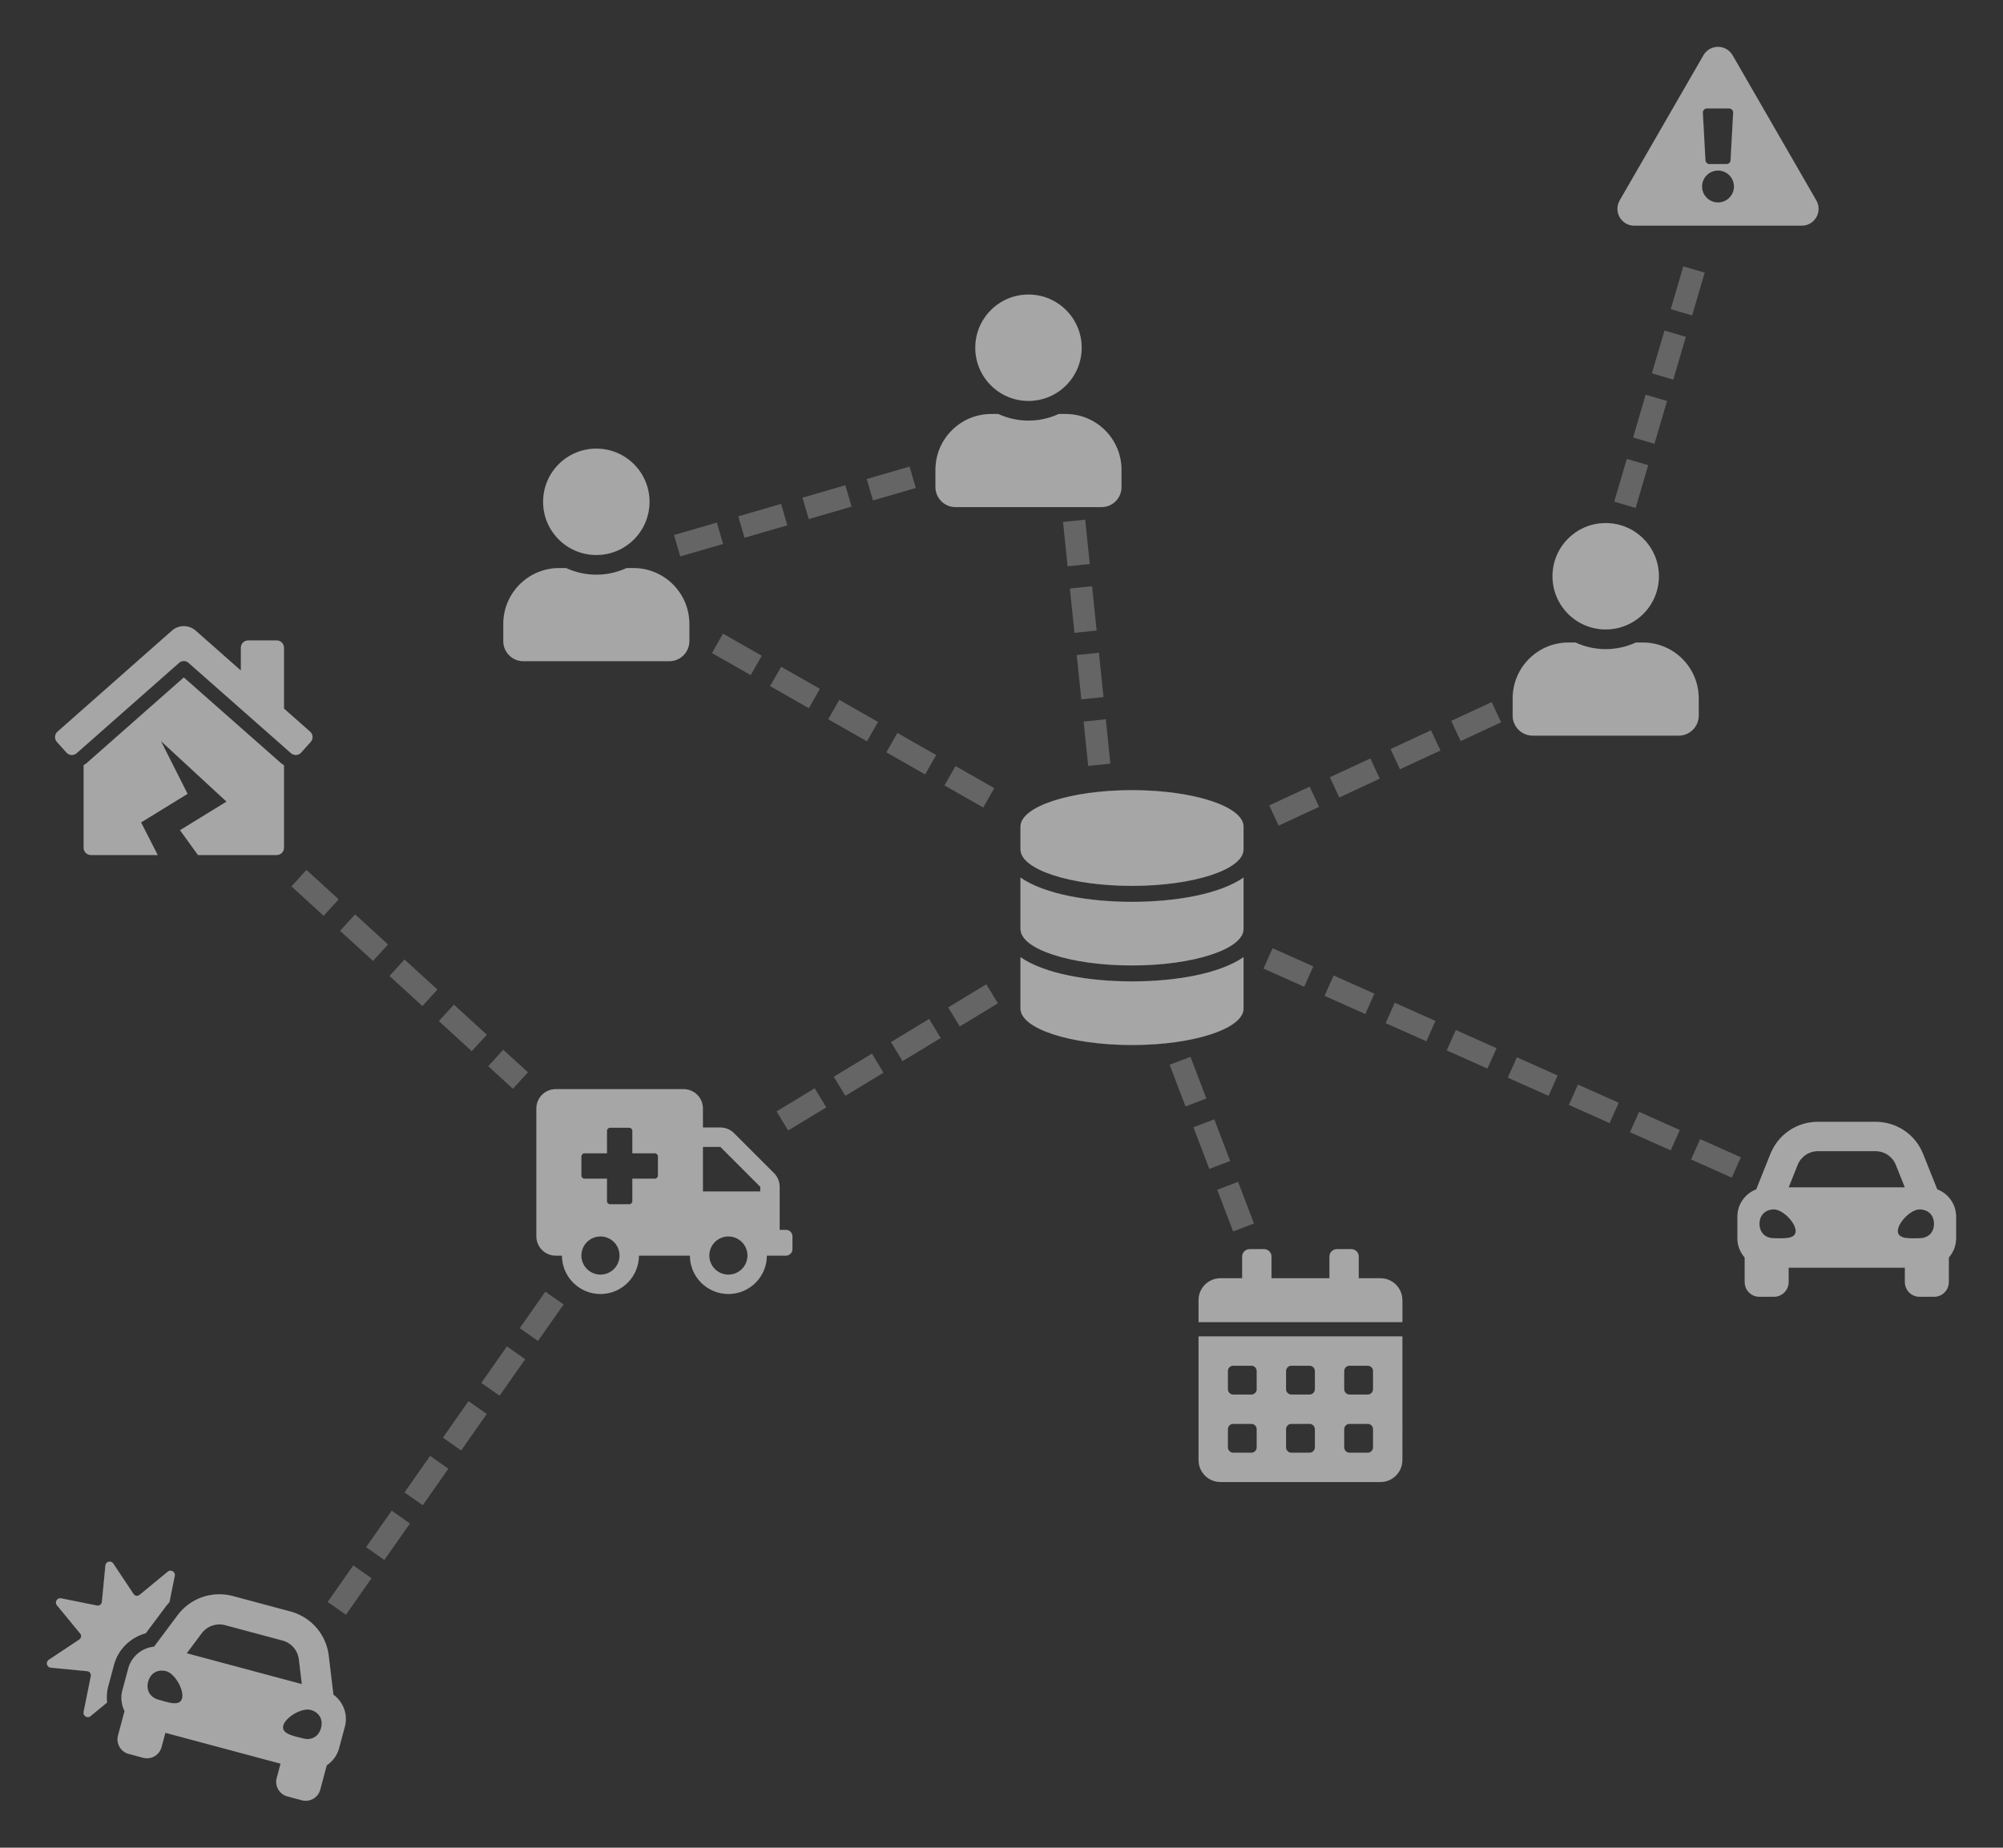 <?xml version="1.0" encoding="UTF-8" standalone="no"?>
<!-- Created with Inkscape (http://www.inkscape.org/) -->

<svg
   xmlns:dc="http://purl.org/dc/elements/1.1/"
   xmlns:cc="http://creativecommons.org/ns#"
   xmlns:rdf="http://www.w3.org/1999/02/22-rdf-syntax-ns#"
   xmlns:svg="http://www.w3.org/2000/svg"
   xmlns="http://www.w3.org/2000/svg"
   xmlns:sodipodi="http://sodipodi.sourceforge.net/DTD/sodipodi-0.dtd"
   xmlns:inkscape="http://www.inkscape.org/namespaces/inkscape"
   width="428.013mm"
   height="394.904mm"
   viewBox="0 0 428.013 394.904"
   version="1.1"
   id="svg8"
   inkscape:version="0.92.4 (5da689c313, 2019-01-14)"
   sodipodi:docname="signin1.svg">
  <rect x="0" y="0" width="428.013" height="394.904" fill="#333333" stroke="none"/>
  <defs
     id="defs2">
    <inkscape:path-effect
       effect="bspline"
       id="path-effect885"
       is_visible="true"
       weight="33.333"
       steps="2"
       helper_size="0"
       apply_no_weight="true"
       apply_with_weight="true"
       only_selected="false" />
    <inkscape:path-effect
       effect="simplify"
       id="path-effect883"
       is_visible="true"
       steps="1"
       threshold="0.013"
       smooth_angles="360"
       helper_size="0"
       simplify_individual_paths="false"
       simplify_just_coalesce="false"
       simplifyindividualpaths="false"
       simplifyJustCoalesce="false" />
    <inkscape:path-effect
       effect="simplify"
       id="path-effect883-7"
       is_visible="true"
       steps="1"
       threshold="0.013"
       smooth_angles="360"
       helper_size="0"
       simplify_individual_paths="false"
       simplify_just_coalesce="false"
       simplifyindividualpaths="false"
       simplifyJustCoalesce="false" />
    <inkscape:path-effect
       effect="bspline"
       id="path-effect885-1"
       is_visible="true"
       weight="33.333"
       steps="2"
       helper_size="0"
       apply_no_weight="true"
       apply_with_weight="true"
       only_selected="false" />
    <inkscape:path-effect
       effect="simplify"
       id="path-effect883-3"
       is_visible="true"
       steps="1"
       threshold="0.013"
       smooth_angles="360"
       helper_size="0"
       simplify_individual_paths="false"
       simplify_just_coalesce="false"
       simplifyindividualpaths="false"
       simplifyJustCoalesce="false" />
    <inkscape:path-effect
       effect="bspline"
       id="path-effect885-4"
       is_visible="true"
       weight="33.333"
       steps="2"
       helper_size="0"
       apply_no_weight="true"
       apply_with_weight="true"
       only_selected="false" />
    <inkscape:path-effect
       effect="simplify"
       id="path-effect883-4"
       is_visible="true"
       steps="1"
       threshold="0.013"
       smooth_angles="360"
       helper_size="0"
       simplify_individual_paths="false"
       simplify_just_coalesce="false"
       simplifyindividualpaths="false"
       simplifyJustCoalesce="false" />
    <inkscape:path-effect
       effect="bspline"
       id="path-effect885-2"
       is_visible="true"
       weight="33.333"
       steps="2"
       helper_size="0"
       apply_no_weight="true"
       apply_with_weight="true"
       only_selected="false" />
    <inkscape:path-effect
       effect="simplify"
       id="path-effect883-2"
       is_visible="true"
       steps="1"
       threshold="0.013"
       smooth_angles="360"
       helper_size="0"
       simplify_individual_paths="false"
       simplify_just_coalesce="false"
       simplifyindividualpaths="false"
       simplifyJustCoalesce="false" />
    <inkscape:path-effect
       effect="bspline"
       id="path-effect885-29"
       is_visible="true"
       weight="33.333"
       steps="2"
       helper_size="0"
       apply_no_weight="true"
       apply_with_weight="true"
       only_selected="false" />
    <inkscape:path-effect
       effect="simplify"
       id="path-effect883-34"
       is_visible="true"
       steps="1"
       threshold="0.013"
       smooth_angles="360"
       helper_size="0"
       simplify_individual_paths="false"
       simplify_just_coalesce="false"
       simplifyindividualpaths="false"
       simplifyJustCoalesce="false" />
    <inkscape:path-effect
       effect="bspline"
       id="path-effect885-7"
       is_visible="true"
       weight="33.333"
       steps="2"
       helper_size="0"
       apply_no_weight="true"
       apply_with_weight="true"
       only_selected="false" />
    <inkscape:path-effect
       effect="simplify"
       id="path-effect883-9"
       is_visible="true"
       steps="1"
       threshold="0.013"
       smooth_angles="360"
       helper_size="0"
       simplify_individual_paths="false"
       simplify_just_coalesce="false"
       simplifyindividualpaths="false"
       simplifyJustCoalesce="false" />
    <inkscape:path-effect
       effect="bspline"
       id="path-effect885-5"
       is_visible="true"
       weight="33.333"
       steps="2"
       helper_size="0"
       apply_no_weight="true"
       apply_with_weight="true"
       only_selected="false" />
    <inkscape:path-effect
       effect="simplify"
       id="path-effect883-0"
       is_visible="true"
       steps="1"
       threshold="0.013"
       smooth_angles="360"
       helper_size="0"
       simplify_individual_paths="false"
       simplify_just_coalesce="false"
       simplifyindividualpaths="false"
       simplifyJustCoalesce="false" />
    <inkscape:path-effect
       effect="bspline"
       id="path-effect885-43"
       is_visible="true"
       weight="33.333"
       steps="2"
       helper_size="0"
       apply_no_weight="true"
       apply_with_weight="true"
       only_selected="false" />
    <inkscape:path-effect
       effect="simplify"
       id="path-effect883-04"
       is_visible="true"
       steps="1"
       threshold="0.013"
       smooth_angles="360"
       helper_size="0"
       simplify_individual_paths="false"
       simplify_just_coalesce="false"
       simplifyindividualpaths="false"
       simplifyJustCoalesce="false" />
    <inkscape:path-effect
       effect="bspline"
       id="path-effect885-0"
       is_visible="true"
       weight="33.333"
       steps="2"
       helper_size="0"
       apply_no_weight="true"
       apply_with_weight="true"
       only_selected="false" />
    <inkscape:path-effect
       effect="simplify"
       id="path-effect883-95"
       is_visible="true"
       steps="1"
       threshold="0.013"
       smooth_angles="360"
       helper_size="0"
       simplify_individual_paths="false"
       simplify_just_coalesce="false"
       simplifyindividualpaths="false"
       simplifyJustCoalesce="false" />
    <inkscape:path-effect
       effect="bspline"
       id="path-effect885-51"
       is_visible="true"
       weight="33.333"
       steps="2"
       helper_size="0"
       apply_no_weight="true"
       apply_with_weight="true"
       only_selected="false" />
    <inkscape:path-effect
       effect="simplify"
       id="path-effect883-02"
       is_visible="true"
       steps="1"
       threshold="0.013"
       smooth_angles="360"
       helper_size="0"
       simplify_individual_paths="false"
       simplify_just_coalesce="false"
       simplifyindividualpaths="false"
       simplifyJustCoalesce="false" />
    <inkscape:path-effect
       effect="bspline"
       id="path-effect885-45"
       is_visible="true"
       weight="33.333"
       steps="2"
       helper_size="0"
       apply_no_weight="true"
       apply_with_weight="true"
       only_selected="false" />
  </defs>
  <sodipodi:namedview
     id="base"
     pagecolor="#ffffff"
     bordercolor="#666666"
     borderopacity="1.0"
     inkscape:pageopacity="0.0"
     inkscape:pageshadow="2"
     inkscape:zoom="0.175"
     inkscape:cx="-79.882069"
     inkscape:cy="1092.8127"
     inkscape:document-units="mm"
     inkscape:current-layer="g1191"
     showgrid="false"
     showguides="false"
     inkscape:window-width="1366"
     inkscape:window-height="705"
     inkscape:window-x="1358"
     inkscape:window-y="254"
     inkscape:window-maximized="1"
     fit-margin-top="10"
     fit-margin-left="10"
     fit-margin-right="10"
     fit-margin-bottom="10"
     units="mm"
     inkscape:snap-nodes="false"
     inkscape:snap-global="false" />
  <g
     inkscape:label="Layer 1"
     inkscape:groupmode="layer"
     id="layer1"
     transform="translate(161.556,41.338)">
    <g
       id="g1158"
       transform="translate(0.076,19.145)">
      <g
         id="g1191">
        <g
           id="g959"
           style="fill:#ffffff;fill-opacity:0.566;stroke:#ffffff;stroke-opacity:0.247">
          <path
             style="fill:#ffffff;fill-opacity:0.566;stroke:#ffffff;stroke-width:0.075;stroke-opacity:0.247"
             inkscape:connector-curvature="0"
             d="m 226.475,-17.637 c 1.376,2.386 -0.351,5.368 -3.1,5.368 h -35.783 c -2.754,0 -4.474,-2.987 -3.1,-5.368 l 17.892,-31.021 c 1.377,-2.387 4.826,-2.382 6.2,0 z m -20.992,-6.414 c -1.894,0 -3.43,1.536 -3.43,3.43 0,1.894 1.536,3.43 3.43,3.43 1.894,0 3.43,-1.536 3.43,-3.43 0,-1.894 -1.536,-3.43 -3.43,-3.43 z m -3.257,-12.329 0.553,10.141 c 0.026,0.475 0.418,0.846 0.893,0.846 h 3.62 c 0.475,0 0.868,-0.371 0.893,-0.846 l 0.553,-10.141 c 0.028,-0.513 -0.38,-0.944 -0.893,-0.944 h -4.726 c -0.513,0 -0.921,0.431 -0.893,0.944 z"
             id="path815" />
          <path
             style="fill:#ffffff;fill-opacity:0.566;stroke:#ffffff;stroke-width:0.095;stroke-opacity:0.247"
             inkscape:connector-curvature="0"
             d="m -122.356,84.337 -20.859,18.398 c -0.155,0.139 -0.352,0.204 -0.522,0.32 v 17.653 c 0,0.844 0.683,1.527 1.527,1.527 h 14.244 l -3.554,-6.95 9.938,-6.109 -5.742,-11.38 14.132,13.056 -9.937,6.109 3.81,5.274 h 16.818 c 0.844,0 1.527,-0.683 1.527,-1.527 v -17.649 c -0.162,-0.111 -0.355,-0.174 -0.502,-0.305 z m 26.983,11.58 -5.602,-4.947 v -13.024 c 0,-0.844 -0.683,-1.527 -1.527,-1.527 h -6.109 c -0.844,0 -1.527,0.683 -1.527,1.527 v 4.934 l -9.664,-8.531 c -0.728,-0.655 -1.641,-0.983 -2.553,-0.984 -0.913,-7.9e-4 -1.823,0.325 -2.549,0.98 l -24.435,21.573 c -0.627,0.564 -0.68,1.529 -0.116,2.157 l 2.043,2.274 c 0.563,0.627 1.529,0.68 2.157,0.116 l 21.889,-19.308 c 0.577,-0.509 1.443,-0.509 2.021,0 l 21.889,19.307 c 0.627,0.563 1.593,0.512 2.157,-0.115 l 2.043,-2.274 c 0.563,-0.627 0.512,-1.593 -0.116,-2.156 z"
             id="path826" />
          <path
             style="fill:#ffffff;fill-opacity:0.566;stroke:#ffffff;stroke-width:0.1;stroke-opacity:0.247"
             inkscape:connector-curvature="0"
             d="m -137.294,295.33 -1.239,4.625 c -0.3,1.122 -0.362,2.283 -0.24,3.43 l -3.511,2.89 c -0.655,0.54 -1.627,-0.043 -1.458,-0.875 l 1.54,-7.648 c 0.106,-0.525 -0.265,-1.025 -0.798,-1.076 l -7.765,-0.753 c -0.845,-0.082 -1.12,-1.18 -0.413,-1.65 l 6.498,-4.319 c 0.445,-0.296 0.537,-0.913 0.197,-1.325 l -4.958,-6.025 c -0.54,-0.655 0.043,-1.626 0.876,-1.458 l 7.648,1.54 c 0.525,0.106 1.025,-0.265 1.077,-0.798 l 0.753,-7.765 c 0.082,-0.846 1.18,-1.12 1.651,-0.413 l 4.319,6.497 c 0.296,0.445 0.913,0.537 1.325,0.197 l 6.024,-4.958 c 0.655,-0.54 1.626,0.043 1.458,0.875 l -1.13,5.601 c -0.27,0.304 -0.542,0.607 -0.789,0.938 l -3.206,4.286 -1.068,1.428 c -3.264,0.874 -5.902,3.444 -6.79,6.756 z m 49.326,13.216 -1.239,4.624 c -0.312,1.165 -0.936,2.155 -1.75,2.928 a 6.67,6.67 0 0 1 -0.874,0.698 l -1.395,5.209 c -0.114,0.426 -0.309,0.808 -0.564,1.135 -0.765,0.981 -2.068,1.464 -3.345,1.122 l -3.083,-0.826 c -1.702,-0.456 -2.713,-2.206 -2.257,-3.909 l 0.826,-3.083 -24.663,-6.608 -0.826,3.083 c -0.456,1.702 -2.206,2.713 -3.909,2.257 l -3.083,-0.826 c -1.277,-0.342 -2.164,-1.412 -2.336,-2.644 -0.057,-0.411 -0.035,-0.84 0.079,-1.265 l 1.395,-5.209 a 6.644,6.644 0 0 1 -0.408,-1.042 c -0.319,-1.076 -0.364,-2.246 -0.052,-3.411 l 1.239,-4.625 c 0.53,-1.975 1.931,-3.474 3.679,-4.21 a 6.417,6.417 0 0 1 1.844,-0.471 l 1.808,-2.417 3.206,-4.286 c 0.344,-0.46 0.717,-0.888 1.117,-1.281 0.798,-0.787 1.698,-1.44 2.667,-1.946 0.485,-0.253 0.986,-0.47 1.501,-0.647 1.03,-0.357 2.113,-0.562 3.215,-0.602 1.102,-0.041 2.225,0.082 3.334,0.379 l 12.236,3.278 c 1.109,0.297 2.142,0.752 3.077,1.339 a 11.082,11.082 0 0 1 3.46,3.441 c 0.88,1.384 1.46,2.976 1.664,4.687 l 0.634,5.315 0.358,2.997 a 6.432,6.432 0 0 1 2.268,2.985 c 0.438,1.185 0.528,2.512 0.175,3.829 z m -38.123,-11.866 c -1.85,-0.496 -3.412,0.403 -3.907,2.247 -0.495,1.844 0.41,3.403 2.259,3.899 1.85,0.496 4.542,1.547 5.036,-0.297 0.495,-1.844 -1.539,-5.353 -3.388,-5.848 z m 28.984,2.81 -0.634,-5.315 c -0.058,-0.486 -0.188,-0.95 -0.381,-1.382 -0.578,-1.296 -1.715,-2.295 -3.134,-2.675 l -12.236,-3.278 a 4.788,4.788 0 0 0 -5.073,1.756 l -3.206,4.286 17.154,4.596 z m 1.844,5.451 c -1.85,-0.496 -5.366,1.527 -5.859,3.37 -0.494,1.844 2.363,2.28 4.213,2.776 1.85,0.496 3.412,-0.403 3.907,-2.247 0.494,-1.843 -0.41,-3.403 -2.26,-3.899 z"
             id="path848" />
          <path
             style="fill:#ffffff;fill-opacity:0.566;stroke:#ffffff;stroke-width:0.089;stroke-opacity:0.247"
             inkscape:connector-curvature="0"
             d="m -34.206,58.115 c 6.267,0 11.346,-5.079 11.346,-11.346 0,-6.267 -5.079,-11.346 -11.346,-11.346 -6.267,0 -11.346,5.079 -11.346,11.346 0,6.267 5.079,11.346 11.346,11.346 z m 7.942,2.837 h -1.48 c -1.968,0.904 -4.157,1.418 -6.462,1.418 -2.305,0 -4.485,-0.514 -6.462,-1.418 h -1.48 c -6.577,0 -11.914,5.336 -11.914,11.914 v 3.688 c 0,2.349 1.906,4.255 4.255,4.255 h 31.203 c 2.349,0 4.255,-1.906 4.255,-4.255 v -3.688 c 0,-6.577 -5.336,-11.914 -11.914,-11.914 z"
             id="path859" />
          <path
             style="fill:#ffffff;fill-opacity:0.566;stroke:#ffffff;stroke-width:0.106;stroke-opacity:0.247"
             inkscape:connector-curvature="0"
             d="m 104.073,116.195 v 4.859 c 0,4.282 -10.665,7.775 -23.81,7.775 -13.145,0 -23.81,-3.493 -23.81,-7.775 v -4.859 c 0,-4.282 10.665,-7.775 23.81,-7.775 13.145,0 23.81,3.493 23.81,7.775 z m 0,10.933 v 10.933 c 0,4.282 -10.665,7.775 -23.81,7.775 -13.145,0 -23.81,-3.493 -23.81,-7.775 v -10.933 c 5.115,3.523 14.478,5.163 23.81,5.163 9.332,0 18.695,-1.64 23.81,-5.163 z m 0,17.007 v 10.933 c 0,4.282 -10.665,7.775 -23.81,7.775 -13.145,0 -23.81,-3.493 -23.81,-7.775 v -10.933 c 5.115,3.523 14.478,5.163 23.81,5.163 9.332,0 18.695,-1.64 23.81,-5.163 z"
             id="path870" />
          <path
             transform="translate(-30.238,31.75)"
             inkscape:original-d="M 21.922619,45.267856 80.31994,78.529762"
             inkscape:path-effect="#path-effect883;#path-effect885"
             inkscape:connector-curvature="0"
             id="path881"
             d="M 21.923,45.268 C 41.388,56.355 60.854,67.442 80.32,78.53"
             style="fill:#ffffff;fill-opacity:0.566;stroke:#ffffff;stroke-width:4.765;stroke-linecap:butt;stroke-linejoin:round;stroke-miterlimit:4;stroke-dasharray:9.53, 4.765;stroke-dashoffset:0;stroke-opacity:0.247"
             sodipodi:nodetypes="cc" />
          <path
             sodipodi:nodetypes="cc"
             inkscape:original-d="M 40.584639,28.592047 39.08374,85.416038"
             inkscape:path-effect="#path-effect883;#path-effect885"
             inkscape:connector-curvature="0"
             id="path881-1"
             d="m 40.585,28.592 c -0.5,18.941 -1.001,37.883 -1.501,56.824"
             style="fill:#ffffff;fill-opacity:0.566;stroke:#ffffff;stroke-width:4.765;stroke-linecap:butt;stroke-linejoin:round;stroke-miterlimit:4;stroke-dasharray:9.53, 4.765;stroke-dashoffset:0;stroke-opacity:0.247"
             transform="rotate(-7.402,226.131,-171.359)" />
          <path
             style="fill:#ffffff;fill-opacity:0.566;stroke:#ffffff;stroke-width:0.089;stroke-opacity:0.247"
             inkscape:connector-curvature="0"
             d="m 58.14,25.183 c 6.267,0 11.346,-5.079 11.346,-11.346 0,-6.267 -5.079,-11.346 -11.346,-11.346 -6.267,0 -11.346,5.079 -11.346,11.346 0,6.267 5.079,11.346 11.346,11.346 z m 7.942,2.837 h -1.48 c -1.968,0.904 -4.157,1.418 -6.462,1.418 -2.305,0 -4.485,-0.514 -6.462,-1.418 h -1.48 c -6.577,0 -11.914,5.336 -11.914,11.914 v 3.688 c 0,2.349 1.906,4.255 4.255,4.255 h 31.203 c 2.349,0 4.255,-1.906 4.255,-4.255 v -3.688 c 0,-6.577 -5.336,-11.914 -11.914,-11.914 z"
             id="path859-7" />
          <path
             style="fill:#ffffff;fill-opacity:0.566;stroke:#ffffff;stroke-width:0.089;stroke-opacity:0.247"
             inkscape:connector-curvature="0"
             d="m 181.484,74.025 c 6.267,0 11.346,-5.079 11.346,-11.346 0,-6.267 -5.079,-11.346 -11.346,-11.346 -6.267,0 -11.346,5.079 -11.346,11.346 0,6.267 5.079,11.346 11.346,11.346 z m 7.942,2.837 H 187.946 c -1.968,0.904 -4.157,1.418 -6.462,1.418 -2.305,0 -4.485,-0.514 -6.462,-1.418 h -1.48 c -6.577,0 -11.914,5.336 -11.914,11.914 v 3.688 c 0,2.349 1.906,4.255 4.255,4.255 h 31.203 c 2.349,0 4.255,-1.906 4.255,-4.255 v -3.688 c 0,-6.577 -5.336,-11.914 -11.914,-11.914 z"
             id="path859-7-2" />
          <path
             sodipodi:nodetypes="cc"
             inkscape:original-d="M 99.93385,112.77173 49.88313,136.02434"
             inkscape:path-effect="#path-effect883;#path-effect885"
             inkscape:connector-curvature="0"
             id="path881-1-5"
             d="M 99.934,112.772 C 83.25,120.523 66.567,128.273 49.883,136.024"
             style="fill:#ffffff;fill-opacity:0.566;stroke:#ffffff;stroke-width:4.765;stroke-linecap:butt;stroke-linejoin:round;stroke-miterlimit:4;stroke-dasharray:9.53, 4.765;stroke-dashoffset:0;stroke-opacity:0.247"
             transform="translate(58.191,-21.038)" />
          <path
             sodipodi:nodetypes="cc"
             inkscape:original-d="M 99.93385,112.77173 49.174177,136.3438"
             inkscape:path-effect="#path-effect883;#path-effect885"
             inkscape:connector-curvature="0"
             id="path881-1-5-4"
             d="M 99.934,112.772 C 83.014,120.629 66.094,128.486 49.174,136.344"
             style="fill:#ffffff;fill-opacity:0.566;stroke:#ffffff;stroke-width:4.765;stroke-linecap:butt;stroke-linejoin:round;stroke-miterlimit:4;stroke-dasharray:9.53, 4.765;stroke-dashoffset:0;stroke-opacity:0.247"
             transform="rotate(131.259,157.569,99.495)" />
          <path
             sodipodi:nodetypes="cc"
             inkscape:original-d="M 145.18343,90.632795 45.536404,137.53624"
             inkscape:path-effect="#path-effect883;#path-effect885"
             inkscape:connector-curvature="0"
             id="path881-1-5-1"
             d="M 145.183,90.633 C 111.968,106.267 78.752,121.902 45.536,137.536"
             style="fill:#ffffff;fill-opacity:0.566;stroke:#ffffff;stroke-width:4.765;stroke-linecap:butt;stroke-linejoin:round;stroke-miterlimit:4;stroke-dasharray:9.53, 4.765;stroke-dashoffset:0;stroke-opacity:0.247"
             transform="rotate(49.269,69.991,209.854)" />
          <path
             sodipodi:nodetypes="cc"
             inkscape:original-d="M 98.905936,109.01368 49.779235,134.28484"
             inkscape:path-effect="#path-effect883;#path-effect885"
             inkscape:connector-curvature="0"
             id="path881-1-5-5"
             d="M 98.906,109.014 C 82.53,117.437 66.155,125.861 49.779,134.285"
             style="fill:#ffffff;fill-opacity:0.566;stroke:#ffffff;stroke-width:4.765;stroke-linecap:butt;stroke-linejoin:round;stroke-miterlimit:4;stroke-dasharray:9.53, 4.765;stroke-dashoffset:0;stroke-opacity:0.247"
             transform="rotate(11.016,416.092,-264.404)" />
          <path
             style="fill:#ffffff;fill-opacity:0.566;stroke:#ffffff;stroke-width:0.085;stroke-opacity:0.247"
             inkscape:connector-curvature="0"
             d="m 6.316,202.392 h -1.367 v -9.235 c 0,-1.085 -0.436,-2.127 -1.205,-2.896 l -8.534,-8.534 c -0.769,-0.769 -1.811,-1.205 -2.896,-1.205 h -3.767 v -4.101 c 0,-2.264 -1.837,-4.101 -4.101,-4.101 h -27.337 c -2.264,0 -4.101,1.837 -4.101,4.101 v 27.337 c 0,2.264 1.837,4.101 4.101,4.101 h 1.367 c 0,4.528 3.673,8.201 8.201,8.201 4.528,0 8.201,-3.673 8.201,-8.201 h 10.935 c 0,4.528 3.673,8.201 8.201,8.201 4.528,0 8.201,-3.673 8.201,-8.201 h 4.101 c 0.752,0 1.367,-0.615 1.367,-1.367 v -2.734 c 0,-0.752 -0.615,-1.367 -1.367,-1.367 z m -39.639,9.568 c -2.264,0 -4.101,-1.837 -4.101,-4.101 0,-2.264 1.837,-4.101 4.101,-4.101 2.264,0 4.101,1.837 4.101,4.101 0,2.264 -1.837,4.101 -4.101,4.101 z m 12.302,-21.186 c 0,0.376 -0.308,0.683 -0.683,0.683 h -4.784 v 4.784 c 0,0.376 -0.308,0.683 -0.683,0.683 h -4.101 c -0.376,0 -0.683,-0.308 -0.683,-0.683 v -4.784 h -4.784 c -0.376,0 -0.683,-0.308 -0.683,-0.683 v -4.101 c 0,-0.376 0.308,-0.683 0.683,-0.683 h 4.784 v -4.784 c 0,-0.376 0.308,-0.683 0.683,-0.683 h 4.101 c 0.376,0 0.683,0.308 0.683,0.683 v 4.784 h 4.784 c 0.376,0 0.683,0.308 0.683,0.683 z m 15.036,21.186 c -2.264,0 -4.101,-1.837 -4.101,-4.101 0,-2.264 1.837,-4.101 4.101,-4.101 2.264,0 4.101,1.837 4.101,4.101 0,2.264 -1.837,4.101 -4.101,4.101 z m 6.834,-17.769 h -12.302 v -9.568 h 3.767 l 8.534,8.534 z"
             id="path837-1" />
          <path
             sodipodi:nodetypes="cc"
             inkscape:original-d="M 39.848654,94.164834 30.567089,149.61463"
             inkscape:path-effect="#path-effect883;#path-effect885"
             inkscape:connector-curvature="0"
             id="path881-1-5-1-2"
             d="M 39.849,94.165 C 36.755,112.648 33.661,131.131 30.567,149.615"
             style="fill:#ffffff;fill-opacity:0.566;stroke:#ffffff;stroke-width:4.765;stroke-linecap:butt;stroke-linejoin:round;stroke-miterlimit:4;stroke-dasharray:9.53, 4.765;stroke-dashoffset:0;stroke-opacity:0.247"
             transform="rotate(49.269,-17.867,134.513)" />
          <path
             sodipodi:nodetypes="cc"
             inkscape:original-d="M 36.908184,90.394927 29.696015,154.10188"
             inkscape:path-effect="#path-effect883;#path-effect885"
             inkscape:connector-curvature="0"
             id="path881-1-5-1-2-2"
             d="M 36.908,90.395 C 34.504,111.631 32.1,132.866 29.696,154.102"
             style="fill:#ffffff;fill-opacity:0.566;stroke:#ffffff;stroke-width:4.765;stroke-linecap:butt;stroke-linejoin:round;stroke-miterlimit:4;stroke-dasharray:9.53, 4.765;stroke-dashoffset:2.382;stroke-opacity:0.247"
             transform="rotate(125.969,-27.168,108.165)" />
          <path
             sodipodi:nodetypes="cc"
             inkscape:original-d="M 38.126071,101.12648 23.299019,181.30185"
             inkscape:path-effect="#path-effect883;#path-effect885"
             inkscape:connector-curvature="0"
             id="path881-1-5-1-2-2-5"
             d="m 38.126,101.126 c -4.942,26.725 -9.885,53.45 -14.827,80.175"
             style="fill:#ffffff;fill-opacity:0.566;stroke:#ffffff;stroke-width:4.765;stroke-linecap:butt;stroke-linejoin:round;stroke-miterlimit:4;stroke-dasharray:9.53, 4.765;stroke-dashoffset:0;stroke-opacity:0.247"
             transform="rotate(24.567,-268.482,-27.603)" />
          <path
             style="fill:#ffffff;fill-opacity:0.566;stroke:#ffffff;stroke-width:0.097;stroke-opacity:0.247"
             inkscape:connector-curvature="0"
             d="m 94.506,251.581 c 0,2.573 2.088,4.661 4.661,4.661 h 34.183 c 2.573,0 4.661,-2.088 4.661,-4.661 V 225.167 H 94.506 Z m 31.075,-19.033 c 0,-0.641 0.524,-1.165 1.165,-1.165 h 3.884 c 0.641,0 1.165,0.524 1.165,1.165 v 3.884 c 0,0.641 -0.524,1.165 -1.165,1.165 h -3.884 c -0.641,0 -1.165,-0.524 -1.165,-1.165 z m 0,12.43 c 0,-0.641 0.524,-1.165 1.165,-1.165 h 3.884 c 0.641,0 1.165,0.524 1.165,1.165 v 3.884 c 0,0.641 -0.524,1.165 -1.165,1.165 h -3.884 c -0.641,0 -1.165,-0.524 -1.165,-1.165 z m -12.43,-12.43 c 0,-0.641 0.524,-1.165 1.165,-1.165 h 3.884 c 0.641,0 1.165,0.524 1.165,1.165 v 3.884 c 0,0.641 -0.524,1.165 -1.165,1.165 h -3.884 c -0.641,0 -1.165,-0.524 -1.165,-1.165 z m 0,12.43 c 0,-0.641 0.524,-1.165 1.165,-1.165 h 3.884 c 0.641,0 1.165,0.524 1.165,1.165 v 3.884 c 0,0.641 -0.524,1.165 -1.165,1.165 h -3.884 c -0.641,0 -1.165,-0.524 -1.165,-1.165 z m -12.43,-12.43 c 0,-0.641 0.524,-1.165 1.165,-1.165 h 3.884 c 0.641,0 1.165,0.524 1.165,1.165 v 3.884 c 0,0.641 -0.524,1.165 -1.165,1.165 h -3.884 c -0.641,0 -1.165,-0.524 -1.165,-1.165 z m 0,12.43 c 0,-0.641 0.524,-1.165 1.165,-1.165 h 3.884 c 0.641,0 1.165,0.524 1.165,1.165 v 3.884 c 0,0.641 -0.524,1.165 -1.165,1.165 h -3.884 c -0.641,0 -1.165,-0.524 -1.165,-1.165 z m 32.629,-32.24 h -4.661 v -4.661 c 0,-0.855 -0.699,-1.554 -1.554,-1.554 h -3.108 c -0.855,0 -1.554,0.699 -1.554,1.554 v 4.661 h -12.43 v -4.661 c 0,-0.855 -0.699,-1.554 -1.554,-1.554 h -3.108 c -0.855,0 -1.554,0.699 -1.554,1.554 v 4.661 h -4.661 c -2.573,0 -4.661,2.088 -4.661,4.661 v 4.661 H 138.011 v -4.661 c 0,-2.573 -2.088,-4.661 -4.661,-4.661 z"
             id="path1106" />
          <path
             sodipodi:nodetypes="cc"
             inkscape:original-d="M 39.848654,94.164834 35.947253,134.02628"
             inkscape:path-effect="#path-effect883;#path-effect885"
             inkscape:connector-curvature="0"
             id="path881-1-5-1-2-7"
             d="M 39.849,94.165 C 38.548,107.452 37.248,120.739 35.947,134.026"
             style="fill:#ffffff;fill-opacity:0.566;stroke:#ffffff;stroke-width:4.765;stroke-linecap:butt;stroke-linejoin:round;stroke-miterlimit:4;stroke-dasharray:9.53, 4.765;stroke-dashoffset:0;stroke-opacity:0.247"
             transform="rotate(-26.438,218.599,22.32)" />
          <path
             id="path1160"
             d="m 252.312,193.732 -1.093,-2.733 -1.938,-4.846 c -1.664,-4.159 -5.633,-6.846 -10.113,-6.846 h -12.351 c -4.479,0 -8.449,2.687 -10.113,6.846 l -1.938,4.846 -1.093,2.733 c -2.346,0.892 -4.02,3.144 -4.02,5.803 v 4.668 c 0,1.568 0.599,2.983 1.556,4.078 v 5.258 c 0,1.718 1.394,3.112 3.112,3.112 h 3.112 c 1.718,0 3.112,-1.394 3.112,-3.112 v -3.112 h 24.896 v 3.112 c 0,1.718 1.394,3.112 3.112,3.112 h 3.112 c 1.718,0 3.112,-1.394 3.112,-3.112 v -5.258 c 0.957,-1.094 1.556,-2.509 1.556,-4.078 v -4.668 c 0,-2.659 -1.675,-4.911 -4.02,-5.803 z m -29.83,-5.267 c 0.709,-1.772 2.425,-2.934 4.334,-2.934 h 12.351 c 1.909,0 3.625,1.162 4.334,2.934 l 1.938,4.846 H 220.544 Z m -5.05,15.719 c -1.867,0 -3.112,-1.241 -3.112,-3.102 0,-1.861 1.245,-3.102 3.112,-3.102 1.867,0 4.668,2.792 4.668,4.653 0,1.861 -2.801,1.551 -4.668,1.551 z m 31.12,0 c -1.867,0 -4.668,0.31 -4.668,-1.551 0,-1.861 2.801,-4.653 4.668,-4.653 1.867,0 3.112,1.241 3.112,3.102 0,1.861 -1.245,3.102 -3.112,3.102 z"
             inkscape:connector-curvature="0"
             style="fill:#ffffff;fill-opacity:0.566;stroke:#ffffff;stroke-width:0.097;stroke-opacity:0.247" />
        </g>
      </g>
    </g>
  </g>
</svg>

